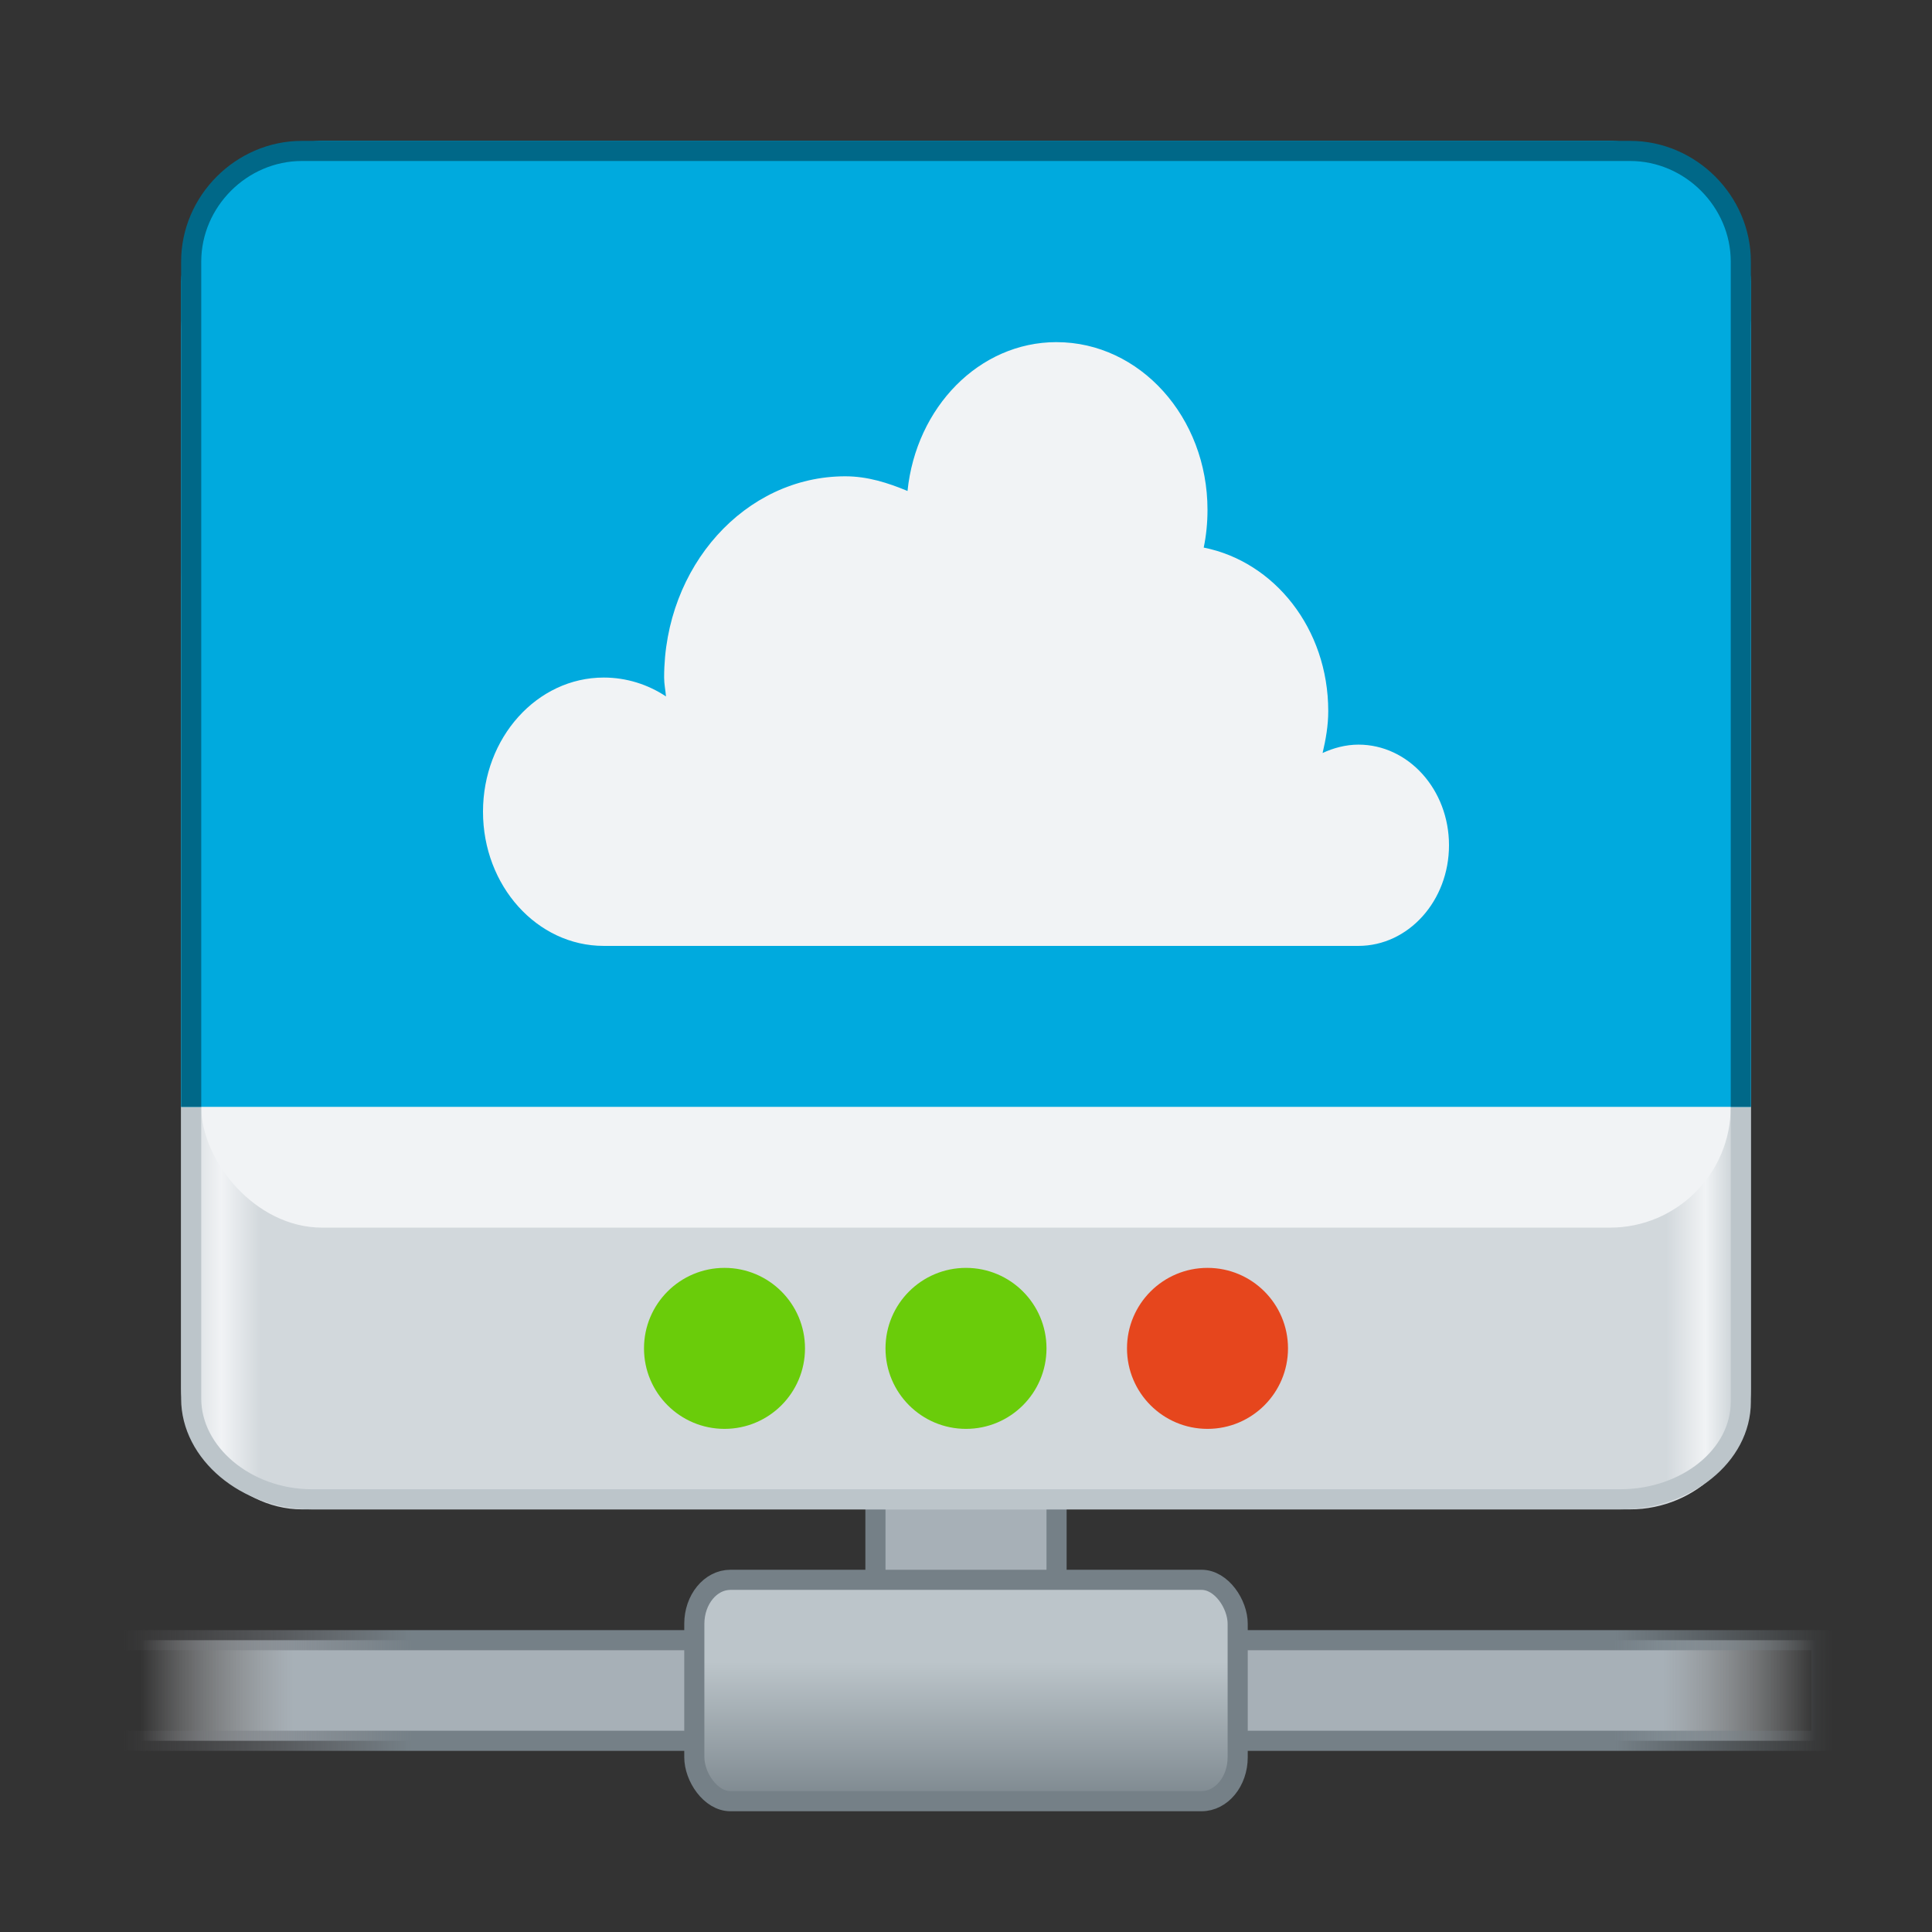 <?xml version="1.0" encoding="UTF-8" standalone="no"?>
<svg
   viewBox="0 0 96 96"
   style="display:inline;enable-background:new"
   version="1.0"
   id="svg11300"
   height="96"
   width="96"
   sodipodi:docname="org.xfce.gigolo.svg"
   inkscape:version="1.2.2 (b0a8486541, 2022-12-01)"
   inkscape:export-filename="org.xfce.gigolo.png"
   inkscape:export-xdpi="96"
   inkscape:export-ydpi="96"
   xmlns:inkscape="http://www.inkscape.org/namespaces/inkscape"
   xmlns:sodipodi="http://sodipodi.sourceforge.net/DTD/sodipodi-0.dtd"
   xmlns:xlink="http://www.w3.org/1999/xlink"
   xmlns="http://www.w3.org/2000/svg"
   xmlns:svg="http://www.w3.org/2000/svg"
   xmlns:rdf="http://www.w3.org/1999/02/22-rdf-syntax-ns#"
   xmlns:cc="http://creativecommons.org/ns#"
   xmlns:dc="http://purl.org/dc/elements/1.1/">
  <rect x="0" y="0" width="96" height="96" fill="#333333" stroke="none"/>
  <sodipodi:namedview
     pagecolor="#ffffff"
     bordercolor="#666666"
     borderopacity="1"
     objecttolerance="10"
     gridtolerance="10"
     guidetolerance="10"
     inkscape:pageopacity="0"
     inkscape:pageshadow="2"
     inkscape:window-width="1322"
     inkscape:window-height="793"
     id="namedview35"
     showgrid="true"
     inkscape:zoom="5.6568545"
     inkscape:cx="17.942834"
     inkscape:cy="63.109277"
     inkscape:window-x="663"
     inkscape:window-y="121"
     inkscape:window-maximized="0"
     inkscape:current-layer="svg11300"
     showguides="true"
     inkscape:showpageshadow="2"
     inkscape:pagecheckerboard="0"
     inkscape:deskcolor="#d1d1d1">
    <inkscape:grid
       type="xygrid"
       id="grid858"
       empspacing="4"
       originx="0"
       originy="0" />
  </sodipodi:namedview>
  <title
     id="title4162">Adwaita Icon Template</title>
  <defs
     id="defs3">
    <linearGradient
       id="linearGradient969">
      <stop
         id="stop957"
         offset="0"
         style="stop-color:#d2d8dc;stop-opacity:1" />
      <stop
         style="stop-color:#f1f3f5;stop-opacity:1"
         offset="0.026"
         id="stop959" />
      <stop
         id="stop961"
         offset="0.051"
         style="stop-color:#d2d8dc;stop-opacity:1" />
      <stop
         style="stop-color:#d2d8dc;stop-opacity:1"
         offset="0.949"
         id="stop963" />
      <stop
         id="stop965"
         offset="0.974"
         style="stop-color:#f1f3f5;stop-opacity:1" />
      <stop
         id="stop967"
         offset="1"
         style="stop-color:#bcc5ca;stop-opacity:1" />
    </linearGradient>
    <linearGradient
       gradientTransform="matrix(1.809,0,0,1.667,-2165.617,1324)"
       inkscape:collect="always"
       xlink:href="#linearGradient1725-3"
       id="linearGradient5106"
       x1="1201"
       y1="-744"
       x2="1247"
       y2="-744"
       gradientUnits="userSpaceOnUse" />
    <linearGradient
       id="linearGradient1725-3"
       inkscape:collect="always">
      <stop
         id="stop1717-6"
         offset="0"
         style="stop-color:#f1f3f5;stop-opacity:0" />
      <stop
         style="stop-color:#a7b0b7;stop-opacity:1"
         offset="0.091"
         id="stop1719-7" />
      <stop
         style="stop-color:#a7b0b7;stop-opacity:1"
         offset="0.909"
         id="stop1721-5" />
      <stop
         id="stop1723-3"
         offset="1"
         style="stop-color:#f1f3f5;stop-opacity:0" />
    </linearGradient>
    <linearGradient
       gradientTransform="matrix(1.809,0,0,1.667,-2165.617,1324)"
       inkscape:collect="always"
       xlink:href="#linearGradient5116"
       id="linearGradient5118"
       x1="1247.5"
       y1="-745.5"
       x2="1200.5"
       y2="-745.5"
       gradientUnits="userSpaceOnUse" />
    <linearGradient
       inkscape:collect="always"
       id="linearGradient5116">
      <stop
         style="stop-color:#758087;stop-opacity:0"
         offset="0"
         id="stop5112" />
      <stop
         id="stop5122"
         offset="0.128"
         style="stop-color:#758087;stop-opacity:1" />
      <stop
         id="stop5120"
         offset="0.831"
         style="stop-color:#758087;stop-opacity:1" />
      <stop
         style="stop-color:#77767b;stop-opacity:0"
         offset="1"
         id="stop5114" />
    </linearGradient>
    <linearGradient
       gradientTransform="matrix(1.688,0,0,2.2,-2018.344,1720.8)"
       inkscape:collect="always"
       xlink:href="#linearGradient5028-5"
       id="linearGradient5030"
       gradientUnits="userSpaceOnUse"
       x1="1224.25"
       y1="-741.125"
       x2="1224.25"
       y2="-744.643" />
    <linearGradient
       id="linearGradient5028-5"
       inkscape:collect="always">
      <stop
         id="stop5024-6"
         offset="0"
         style="stop-color:#758087;stop-opacity:1" />
      <stop
         id="stop5026-2"
         offset="1"
         style="stop-color:#bcc5ca;stop-opacity:1" />
    </linearGradient>
    <linearGradient
       inkscape:collect="always"
       xlink:href="#linearGradient969"
       id="linearGradient12533"
       gradientUnits="userSpaceOnUse"
       gradientTransform="matrix(0.187,0,0,0.155,5.784e-5,36)"
       x1="48"
       y1="44"
       x2="464"
       y2="44" />
  </defs>
  <rect
     y="81.5"
     x="5.5"
     height="5"
     width="85"
     id="rect1594"
     style="display:inline;opacity:1;fill:url(#linearGradient5106);fill-opacity:1;stroke:url(#linearGradient5118);stroke-width:1;stroke-linecap:butt;stroke-linejoin:miter;stroke-miterlimit:4;stroke-dasharray:none;stroke-dashoffset:0;stroke-opacity:1;enable-background:new" />
  <rect
     y="-52.5"
     x="-87.5"
     height="9"
     width="33"
     id="rect1592"
     style="display:inline;opacity:1;fill:#a7b0b7;fill-opacity:1;stroke:#758087;stroke-width:1;stroke-linecap:butt;stroke-linejoin:miter;stroke-miterlimit:4;stroke-dasharray:none;stroke-dashoffset:0;stroke-opacity:1;enable-background:new"
     transform="matrix(0,-1,-1,0,0,0)" />
  <rect
     style="display:inline;opacity:1;fill:url(#linearGradient5030);fill-opacity:1;stroke:#758087;stroke-width:1;stroke-linecap:butt;stroke-linejoin:miter;stroke-miterlimit:4;stroke-dasharray:none;stroke-dashoffset:0;stroke-opacity:1;enable-background:new"
     id="rect1590"
     width="27"
     height="11"
     x="34.5"
     y="78.5"
     ry="2.188"
     rx="1.797" />
  <rect
     style="display:inline;opacity:1;fill:url(#linearGradient12533);fill-opacity:1;stroke:none;stroke-width:1;stroke-linecap:butt;stroke-linejoin:miter;stroke-miterlimit:4;stroke-dasharray:none;stroke-dashoffset:0;stroke-opacity:1;marker:none;marker-start:none;marker-mid:none;marker-end:none;paint-order:normal;enable-background:new"
     id="rect972-2"
     width="78"
     height="52"
     x="9"
     y="23"
     rx="6"
     ry="6" />
  <rect
     ry="6"
     rx="6"
     y="13"
     x="10"
     height="48"
     width="76"
     id="rect974-3"
     style="display:inline;opacity:1;fill:#f1f3f5;fill-opacity:1;stroke:none;stroke-width:1;stroke-linecap:butt;stroke-linejoin:miter;stroke-miterlimit:4;stroke-dasharray:none;stroke-dashoffset:0;stroke-opacity:1;marker:none;marker-start:none;marker-mid:none;marker-end:none;paint-order:normal;enable-background:new" />
  <path
     sodipodi:nodetypes="sccssccss"
     inkscape:connector-curvature="0"
     id="rect12535"
     d="m 15.432,11.5 c -3.286,0 -5.907,2.162 -5.932,4.846 V 69.5 c 0,2.685 2.714,5 6,5 h 65 c 3.286,0 6,-2.162 6,-4.846 V 16.346 c 0,-2.685 -2.646,-4.846 -5.932,-4.846 z"
     style="display:inline;opacity:1;fill:none;fill-opacity:1;stroke:#bcc5ca;stroke-width:1;stroke-linecap:butt;stroke-linejoin:miter;stroke-miterlimit:4;stroke-dasharray:none;stroke-dashoffset:0;stroke-opacity:1;marker:none;marker-start:none;marker-mid:none;marker-end:none;paint-order:normal;enable-background:new" />
  <path
     sodipodi:nodetypes="ssccsss"
     style="display:inline;opacity:1;fill:#00aade;fill-opacity:1;stroke:none;stroke-width:1;stroke-linecap:butt;stroke-linejoin:miter;stroke-miterlimit:4;stroke-dasharray:none;stroke-dashoffset:0;stroke-opacity:1;marker:none;marker-start:none;marker-mid:none;marker-end:none;paint-order:normal;enable-background:new"
     d="m 16,7 c -3.324,0 -7,4.581 -7,7 v 41 h 78 v -41 C 87,11.581 83.324,7 80,7 Z"
     id="rect9081-9"
     inkscape:connector-curvature="0" />
  <circle
     style="display:inline;opacity:1;fill:#6acc0a;fill-opacity:1;stroke:none;stroke-width:1;stroke-linecap:butt;stroke-linejoin:miter;stroke-miterlimit:4;stroke-dasharray:none;stroke-dashoffset:0;stroke-opacity:1;paint-order:normal;enable-background:new"
     id="path903-2-3"
     cx="48"
     cy="67"
     r="4" />
  <circle
     style="display:inline;opacity:1;fill:#e6461d;fill-opacity:1;stroke:none;stroke-width:1;stroke-linecap:butt;stroke-linejoin:miter;stroke-miterlimit:4;stroke-dasharray:none;stroke-dashoffset:0;stroke-opacity:1;paint-order:normal;enable-background:new"
     id="path903-2-3-6"
     cx="60"
     cy="67"
     r="4" />
  <circle
     style="display:inline;opacity:1;fill:#6acc0a;fill-opacity:1;stroke:none;stroke-width:1;stroke-linecap:butt;stroke-linejoin:miter;stroke-miterlimit:4;stroke-dasharray:none;stroke-dashoffset:0;stroke-opacity:1;paint-order:normal;enable-background:new"
     id="path903-2-3-0"
     cx="36"
     cy="67"
     r="4" />
  <path
     style="display:inline;opacity:1;fill:none;fill-opacity:1;stroke:#006888;stroke-width:1;stroke-linecap:butt;stroke-linejoin:miter;stroke-miterlimit:4;stroke-dasharray:none;stroke-dashoffset:0;stroke-opacity:1;marker:none;marker-start:none;marker-mid:none;marker-end:none;paint-order:normal;enable-background:new"
     d="M 9.5,55 V 13 C 9.5,10 12,7.5 15,7.5 H 81 C 84,7.5 86.5,10 86.5,13 v 42"
     id="path12542"
     inkscape:connector-curvature="0"
     sodipodi:nodetypes="cccccc" />
  <path
     sodipodi:nodetypes="ccsscssccsscscscc"
     inkscape:connector-curvature="0"
     id="path5094-5-04-4-6-4-6-7"
     d="m 52.5,17 c -3.851,0 -6.98,3.243 -7.406,7.396 -0.98,-0.407 -1.986,-0.729 -3.094,-0.729 -4.971,0 -9,4.477 -9,10 0,0.327 0.066,0.618 0.093,0.938 -0.899,-0.597 -1.97,-0.938 -3.093,-0.938 -3.314,0 -6,2.985 -6,6.667 -4e-6,3.682 2.686,6.667 6,6.667 h 37.5 C 69.985,47 72,44.761 72,42 c 0,-2.761 -2.015,-5 -4.5,-5 -0.621,0 -1.243,0.164 -1.781,0.417 0.158,-0.673 0.281,-1.355 0.281,-2.083 0,-4.098 -2.68,-7.427 -6.188,-8.125 0.126,-0.605 0.188,-1.228 0.188,-1.875 -10e-6,-4.602 -3.358,-8.333 -7.5,-8.333 z"
     style="color:#000000;display:inline;overflow:visible;visibility:visible;fill:#f1f3f5;fill-opacity:1;stroke:none;stroke-width:1;stroke-dasharray:none;marker:none;enable-background:accumulate" />
</svg>
